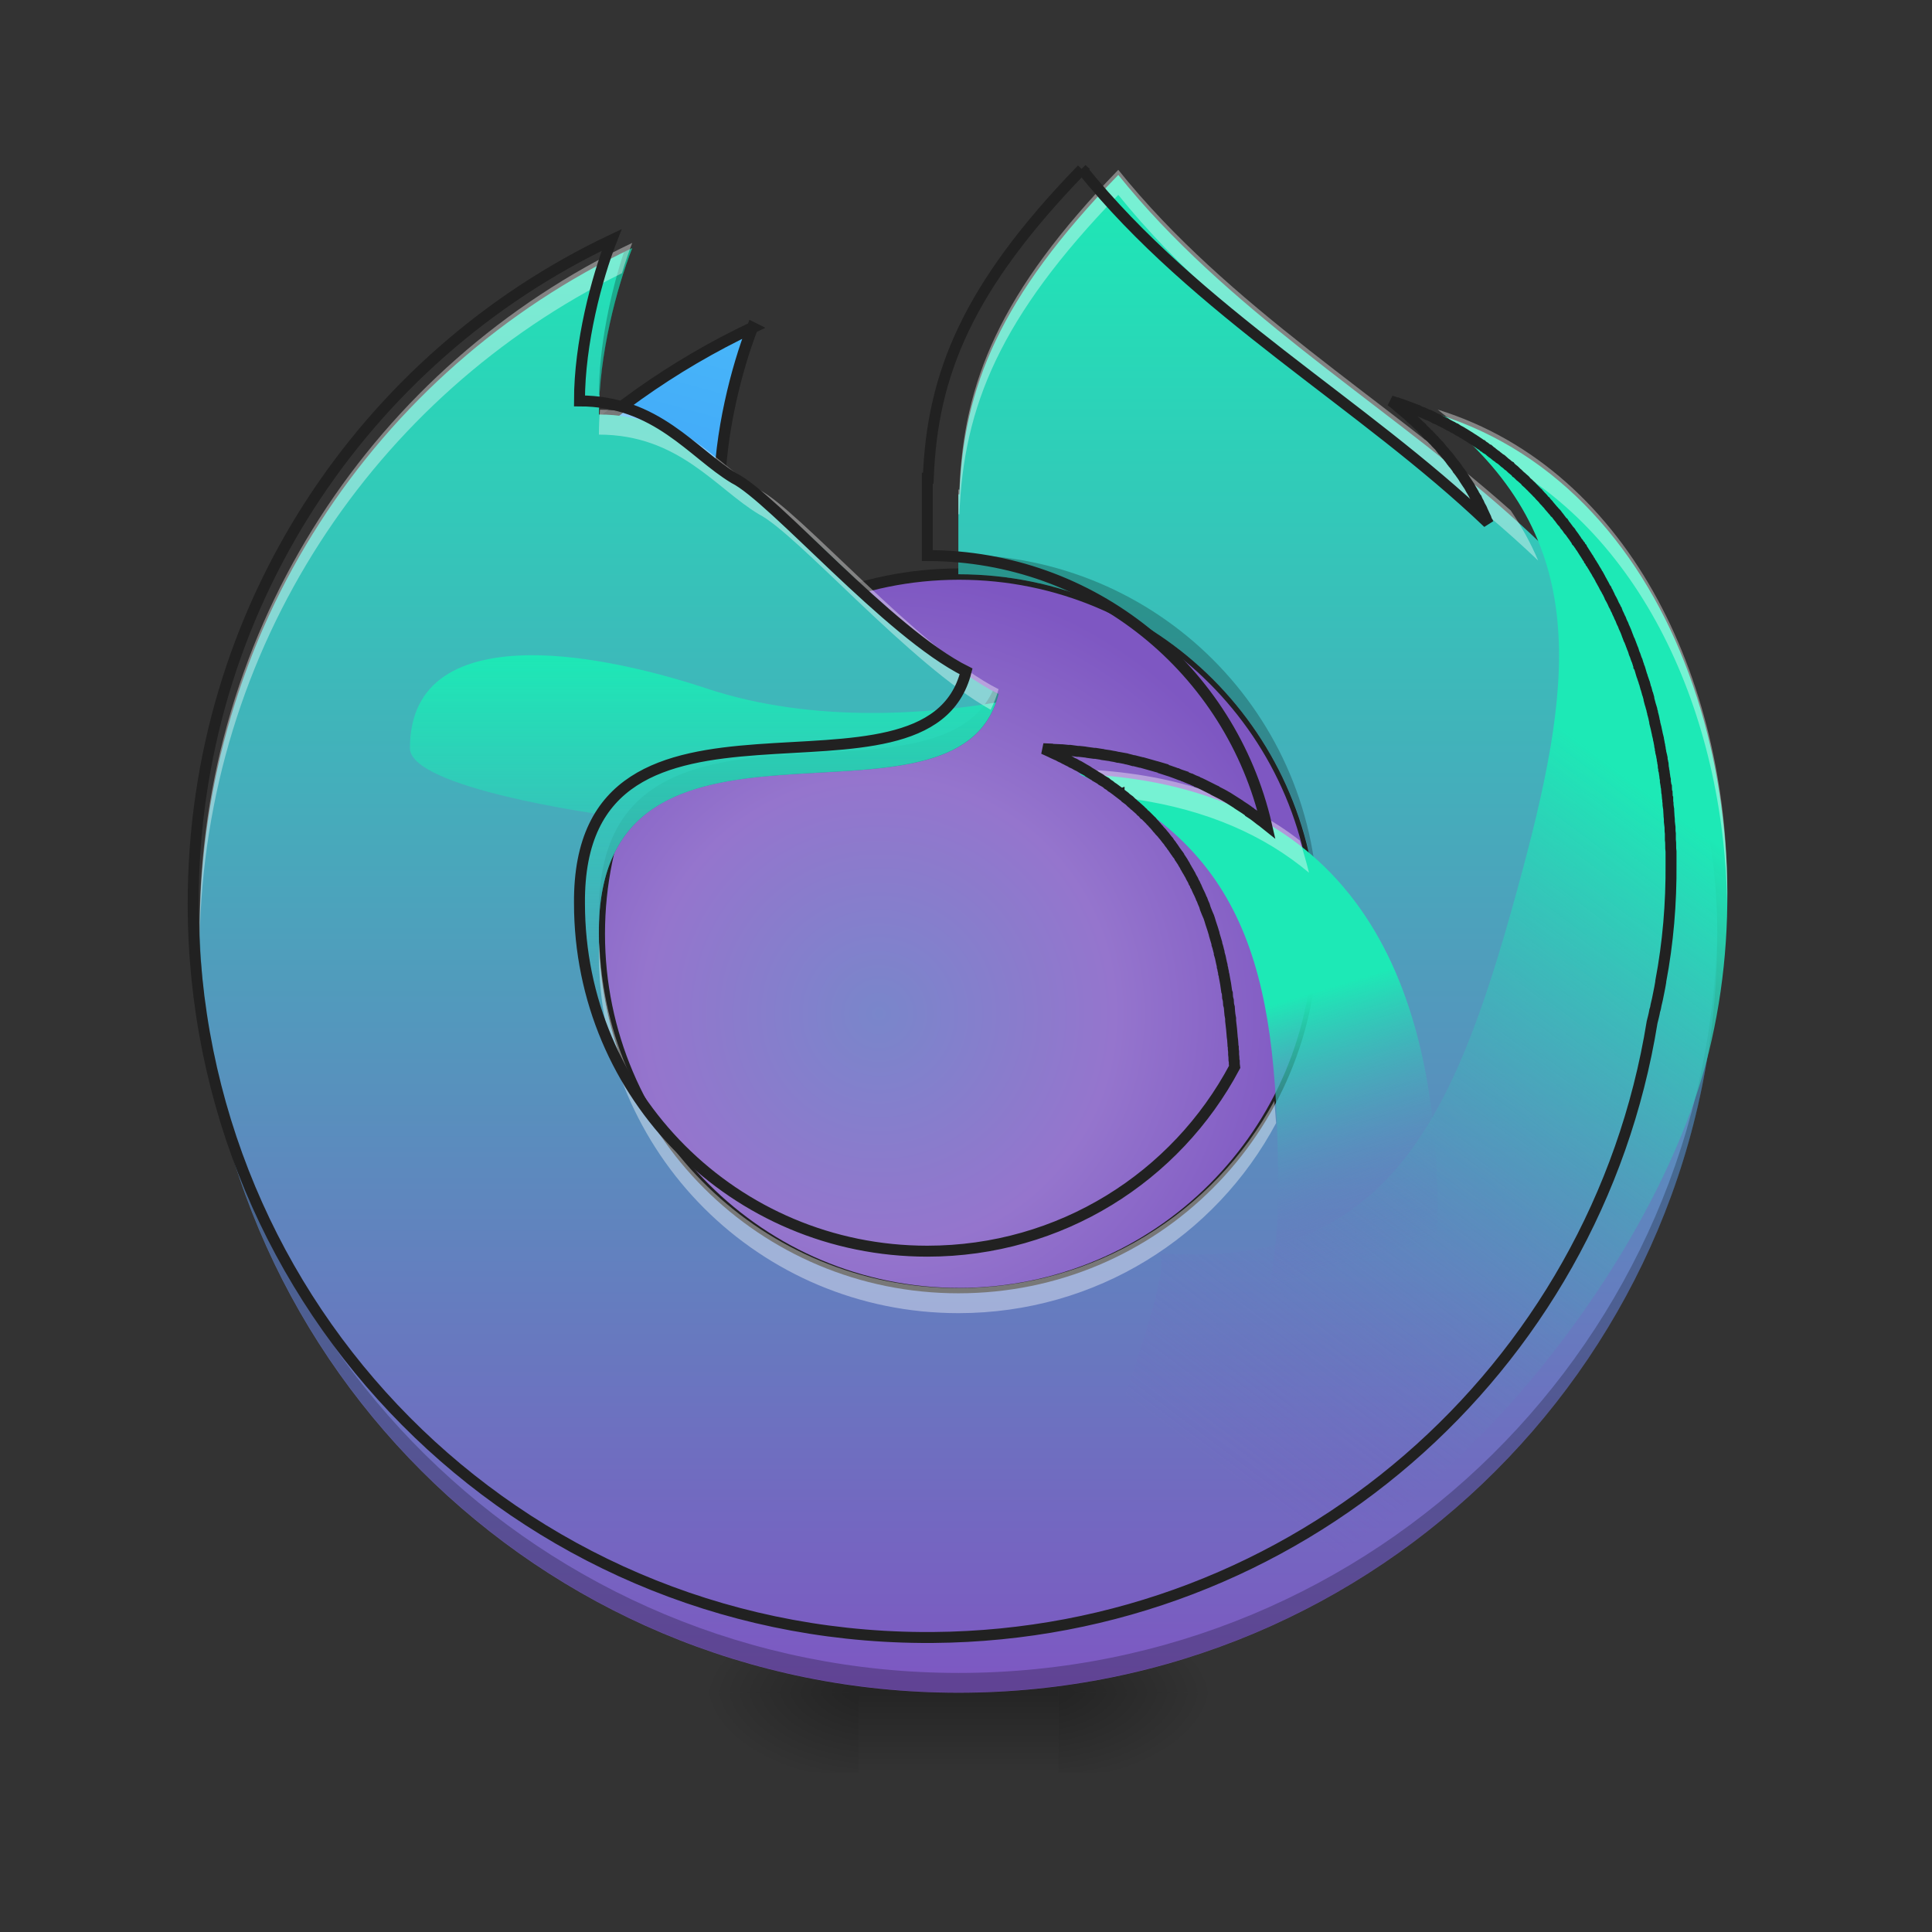<svg height="22" viewBox="0 0 22 22" width="22" xmlns="http://www.w3.org/2000/svg" xmlns:xlink="http://www.w3.org/1999/xlink"><rect x="0" y="0" width="22" height="22" fill="#333333" stroke="none"/><linearGradient id="a"><stop offset="0" stop-opacity=".314"/><stop offset=".222" stop-opacity=".275"/><stop offset="1" stop-opacity="0"/></linearGradient><radialGradient id="b" cx="450.909" cy="189.579" gradientTransform="matrix(0 -.054 -.097 -0 30.155 43.722)" gradientUnits="userSpaceOnUse" r="21.167" xlink:href="#a"/><radialGradient id="c" cx="450.909" cy="189.579" gradientTransform="matrix(-0 .054 .097 0 -8.325 -5.175)" gradientUnits="userSpaceOnUse" r="21.167" xlink:href="#a"/><radialGradient id="d" cx="450.909" cy="189.579" gradientTransform="matrix(-0 -.054 .097 -0 -8.325 43.722)" gradientUnits="userSpaceOnUse" r="21.167" xlink:href="#a"/><radialGradient id="e" cx="450.909" cy="189.579" gradientTransform="matrix(0 .054 -.097 0 30.155 -5.175)" gradientUnits="userSpaceOnUse" r="21.167" xlink:href="#a"/><linearGradient id="f" gradientTransform="matrix(.009 0 0 .043 8.57 9.239)" gradientUnits="userSpaceOnUse" x1="255.323" x2="255.323" y1="233.5" y2="254.667"><stop offset="0" stop-opacity=".275"/><stop offset="1" stop-opacity="0"/></linearGradient><radialGradient id="g" cx="10.006" cy="11.542" gradientUnits="userSpaceOnUse" r="5.003"><stop offset="0" stop-color="#7986cb"/><stop offset=".535" stop-color="#9575cd"/><stop offset="1" stop-color="#7e57c2"/></radialGradient><linearGradient id="h" gradientUnits="userSpaceOnUse" x1="9.551" x2="12.279" y1="12.906" y2="2.901"><stop offset="0" stop-color="#2979ff"/><stop offset="1" stop-color="#4fc3f7"/></linearGradient><linearGradient id="i" gradientUnits="userSpaceOnUse" x1="10.915" x2="10.915" y1="19.273" y2="1.991"><stop offset="0" stop-color="#7e57c2"/><stop offset="1" stop-color="#1de9b6"/></linearGradient><linearGradient id="j"><stop offset="0" stop-color="#7e57c2" stop-opacity="0"/><stop offset="1" stop-color="#1de9b6"/></linearGradient><linearGradient id="k" gradientUnits="userSpaceOnUse" x1="17.282" x2="16.373" xlink:href="#j" y1="13.816" y2="10.86"/><linearGradient id="l" gradientUnits="userSpaceOnUse" x1="13.644" x2="19.101" xlink:href="#j" y1="16.545" y2="9.268"/><linearGradient id="m" gradientUnits="userSpaceOnUse" x1="10.915" x2="10.915" xlink:href="#j" y1="16.545" y2="7.449"/><path d="m12.051 19.273h1.82v-.91h-1.82zm0 0" fill="url(#b)"/><path d="m9.777 19.273h-1.82v.91h1.82zm0 0" fill="url(#c)"/><path d="m9.777 19.273h-1.82v-.91h1.82zm0 0" fill="url(#d)"/><path d="m12.051 19.273h1.82v.91h-1.82zm0 0" fill="url(#e)"/><path d="m9.777 19.047h2.273v1.137h-2.273zm0 0" fill="url(#f)"/><path d="m10.914 6.539c2.262 0 4.094 1.832 4.094 4.094 0 2.262-1.832 4.094-4.094 4.094-2.258 0-4.094-1.832-4.094-4.094 0-2.262 1.836-4.094 4.094-4.094zm0 0" fill="url(#g)"/><path d="m8.562 3.734c-1.824.863-3.293 2.352-4.137 4.188 1.605-.777 3.113-1.062 4.215-1.609-.188-.078-.453-.227-.453-.684 0-.684.199-1.445.375-1.895zm0 0" fill="url(#h)"/><path d="m199.254-128.099c-42.45 20.089-76.629 54.722-96.264 97.445 37.36-18.089 40.723-19.453 66.357-32.179-4.454-1.727 27.088-21.18 21.18-21.18 0-15.908 4.636-33.633 8.726-44.087zm0 0" fill="none" stroke="#212121" stroke-linecap="round" stroke-width="3" transform="matrix(.043 0 0 .043 0 9.239)"/><path d="m253.976-62.833c52.631 0 95.264 42.632 95.264 95.264s-42.632 95.264-95.264 95.264c-52.54 0-95.264-42.632-95.264-95.264s42.723-95.264 95.264-95.264zm0 0" fill="none" stroke="#212121" stroke-linecap="round" stroke-width="3" transform="matrix(.043 0 0 .043 0 9.239)"/><path d="m12.734 1.992c-1.352 1.395-1.762 2.414-1.809 3.637-.004 0-.008 0-.012 0v.91c2.27 0 4.094 1.824 4.094 4.094 0 2.266-1.824 4.094-4.094 4.094-2.266 0-4.094-1.828-4.094-4.094-.023-3.004 4.094-.91 4.551-2.73-.91-.453-2.273-2.047-2.73-2.273-.488-.293-.91-.91-1.82-.91 0-.68.203-1.445.379-1.895-2.918 1.383-4.926 4.352-4.926 7.809 0 4.785 3.855 8.641 8.641 8.641 4.789 0 8.641-3.855 8.641-8.641 0-4.547-4.391-5.617-6.82-8.641zm0 0" fill="url(#i)"/><path d="m7.199 2.824c-.031.016-.062.031-.094.047-.148.449-.285 1.066-.285 1.625h.008c.039-.621.215-1.273.371-1.672zm3.715 3.492v.223c2.23 0 4.035 1.766 4.094 3.98 0-.035 0-.074 0-.113 0-2.266-1.824-4.09-4.094-4.09zm.391 1.551c-.695 1.48-4.508-.352-4.484 2.539 0 .035.004.07.004.105.082-2.828 4.098-.812 4.547-2.609-.023-.012-.047-.023-.066-.035zm-9.031 2.656v.109c0 4.785 3.855 8.641 8.641 8.641 4.789 0 8.641-3.855 8.641-8.641 0-.035 0-.07 0-.105-.062 4.73-3.891 8.523-8.641 8.523-4.746 0-8.578-3.793-8.641-8.527zm0 0" fill-opacity=".235"/><path d="m12.281 8.812c2.012.875 2.273 2.43 2.273 4.77 0 2.801-2 5.113-4.656 5.598.332.062.668.094 1.016.094 3.023 0 5.457-2.434 5.457-5.457 0-2.949-1.172-4.887-4.09-5.004zm0 0" fill="url(#k)"/><path d="m16.371 4.719c1.719 1.367 1.57 2.934.965 5.195-.727 2.703-1.457 4.574-4.148 4.355.305.145-1.355 3.973-1.02 4.062 2.922.781 6.473-3.305 7.258-6.223.762-2.852-.266-6.52-3.055-7.391zm0 0" fill="url(#l)"/><path d="m6.035 7.461c-.77.008-1.367.273-1.367 1.059 0 .453 2.152.75 2.152.75-.375 1.129-.125 1.949.227 2.715-.145-.422-.227-.879-.227-1.352-.023-2.949 3.941-.988 4.52-2.633-.703.117-2.059.254-3.305-.164-.617-.203-1.367-.379-2-.375zm0 0" fill="url(#m)"/><path d="m12.734 1.934c-1.352 1.395-1.762 2.418-1.809 3.641-.004 0-.008 0-.012 0v.281h.012c.047-1.223.457-2.242 1.809-3.637 1.352 1.68 3.309 2.758 4.781 4.164-.082-.195-.188-.387-.312-.57-1.43-1.273-3.211-2.312-4.469-3.879zm-5.535.832c-2.918 1.387-4.926 4.355-4.926 7.809v.141c.055-3.348 1.996-6.219 4.809-7.605.039-.129.078-.242.117-.344zm9.172 1.898c.203.16.383.324.535.492 1.797.863 2.723 2.996 2.762 5.133.043-2.43-1.059-4.93-3.297-5.625zm-9.539 0c-.008.094-.012.191-.012.285.91 0 1.332.613 1.82.906.441.223 1.73 1.719 2.641 2.227.035-.07.066-.148.09-.234-.91-.457-2.273-2.047-2.73-2.273-.488-.293-.906-.906-1.809-.91zm5.449 4.094c.238.102.457.219.648.344.812.121 1.465.406 1.977.836-.031-.125-.066-.246-.105-.367-.625-.488-1.457-.773-2.52-.812zm-5.457 1.953c0 .047-.004.098-.004.148 0 2.27 1.828 4.094 4.094 4.094 1.57 0 2.93-.875 3.617-2.164-.008-.086-.012-.172-.02-.254-.691 1.273-2.039 2.133-3.598 2.133-2.223 0-4.02-1.754-4.09-3.957zm0 0" fill="#fff" fill-opacity=".392"/><path d="m1120.008 175.216c-118.872 122.651-154.946 212.32-159.069 319.855-.344 0-.687 0-1.031 0v80.05c171.437 0 314.358 118.872 351.119 278.628-1.718-1.374-3.436-2.748-5.153-4.123-.344 0-.344 0-.687-.344-3.436-2.748-6.871-5.497-10.65-7.902 0-.344 0-.344-.344-.344-3.436-2.748-7.215-5.153-10.994-7.558 0-.344-.344-.344-.344-.344-3.779-2.405-7.558-4.81-11.338-7.215-.344 0-.344-.344-.687-.344-3.779-2.405-7.902-4.466-12.025-6.528 0-.344 0-.344-.344-.344-2.061-1.031-4.123-2.061-6.184-3.092s-4.123-2.061-6.184-3.092c0 0-.344-.344-.687-.344-2.061-1.031-4.123-2.061-6.184-2.748 0 0-.344-.344-.344-.344-2.061-.687-4.123-1.718-6.184-2.748h-.344c-2.405-1.031-4.466-1.718-6.528-2.748-.344 0-.687 0-.687-.344-2.061-.687-4.466-1.374-6.528-2.405 0 0 0 0-.344 0-2.061-.687-4.123-1.718-6.528-2.405-.344 0-.687-.344-1.031-.344-2.061-.687-4.466-1.374-6.528-2.061 0 0 0 0 0-.344-2.405-.687-4.466-1.374-6.871-2.061-.344 0-.687 0-1.374-.344-4.466-1.374-8.933-2.405-13.399-3.779-.687 0-1.031-.344-1.718-.344-2.405-.687-4.466-1.031-6.871-1.718 0 0-.344 0-.687 0-2.061-.687-4.123-1.031-6.528-1.718-.344 0-1.031 0-1.374-.344-2.405-.344-4.81-1.031-7.215-1.374-.344 0-.687 0-.687 0-2.405-.687-4.466-1.031-6.871-1.374-.344 0-.687-.344-1.374-.344-2.405-.344-4.81-.687-7.215-1.031-.344-.344-1.031-.344-1.374-.344-2.061-.344-4.123-.687-6.528-1.031-.344 0-1.031 0-1.374 0-2.405-.344-5.153-.687-7.558-1.031-.344 0-1.031-.344-1.718-.344-2.061-.344-4.123-.344-6.528-.687-.344 0-1.031 0-1.374 0-2.405-.344-5.153-.687-7.558-1.031-.687 0-1.374 0-2.061 0-2.061-.344-4.466-.344-6.871-.687-.344 0-.687 0-1.031 0-2.405 0-5.153-.344-7.902-.344-.687-.344-1.374-.344-2.061-.344-2.748 0-5.497-.344-7.902-.344 2.405 1.031 5.153 2.405 7.558 3.436.687.344 1.374.687 2.061 1.031 1.718.687 3.436 1.718 5.497 2.405.687.344 1.718 1.031 2.405 1.374 1.718.687 3.092 1.374 4.81 2.405.687.344 1.718.687 2.748 1.374 1.374.687 3.092 1.374 4.466 2.405.687.344 1.718.687 2.405 1.031 1.718 1.031 3.436 2.061 5.153 2.748.687.344 1.031.687 1.718 1.031 2.405 1.374 4.466 2.748 6.528 3.779.687.344 1.031.687 1.374 1.031 1.718 1.031 3.436 2.061 5.153 3.092.687.344 1.374.687 2.061 1.374 1.374.687 2.748 1.718 4.123 2.405 1.031.687 1.718 1.031 2.405 1.718 1.374.687 2.748 1.718 4.123 2.405.687.687 1.374 1.031 2.061 1.718 1.374.687 2.748 1.718 3.779 2.748.687.344 1.374 1.031 2.061 1.374 1.718 1.374 3.436 2.405 5.153 3.779 0 0 .344.344.687.344v.344c1.718 1.374 3.779 2.748 5.497 4.123.344.344 1.031.687 1.374 1.374 1.374 1.031 2.405 1.718 3.779 2.748.687.687 1.374 1.374 2.061 2.061 1.031.687 2.061 1.718 3.092 2.748.687.344 1.374 1.031 2.061 1.718 1.031 1.031 2.061 1.718 3.092 2.748.687.687 1.374 1.031 1.718 1.718 1.374 1.031 2.405 2.061 3.436 3.436.687.344 1.031.687 1.718 1.374 1.374 1.374 3.092 3.092 4.466 4.466.344.687.687 1.031 1.374 1.374 1.031 1.374 2.061 2.405 3.092 3.436.687.687 1.031 1.374 1.718 2.061.687 1.031 1.718 2.061 2.405 2.748.687 1.031 1.374 1.718 2.061 2.405.687.687 1.718 1.718 2.405 2.748.687.687 1.031 1.374 1.718 2.061.687 1.031 1.718 2.061 2.405 3.092.687.687 1.031 1.374 1.718 2.061.687 1.374 1.718 2.405 2.748 3.779.344.687 1.031 1.718 1.718 2.405 1.031 1.374 1.718 2.748 2.748 4.123.687.687 1.031 1.374 1.718 2.405.687.687 1.374 1.718 2.061 2.748.344 1.031.687 1.718 1.374 2.405.687 1.031 1.374 2.061 2.061 3.092.344.687 1.031 1.718 1.374 2.405.687 1.031 1.374 2.061 1.718 3.092.687 1.031 1.031 1.718 1.374 2.405.687 1.031 1.374 2.405 2.061 3.436.344.687.687 1.374 1.374 2.405.687 1.718 1.718 3.436 2.748 5.153.344.687.687 1.374 1.031 2.405.687 1.031 1.374 2.061 1.718 3.436.687 1.031 1.031 1.718 1.374 2.748.344 1.031 1.031 2.061 1.374 3.092s1.031 1.718 1.374 2.748c.344 1.031 1.031 2.061 1.374 3.092s.687 2.061 1.374 3.092c.344 1.031.687 1.718 1.031 2.748.344 1.031 1.031 2.061 1.374 3.092.344 1.031.687 2.061 1.031 3.436.687 1.718 1.374 3.436 2.061 5.153.344 1.031 1.031 2.061 1.374 3.092s.687 2.061 1.031 3.092c.344 1.031.687 2.405 1.031 3.436.344 1.031.687 2.061 1.031 3.092.344 1.031.687 2.061 1.031 3.092.344 1.031.687 2.061 1.031 3.436.344 1.031.687 1.718.687 2.748.344 1.374.687 2.405 1.031 3.436.344 1.374.687 2.405 1.031 3.436.344 1.031.687 2.061.687 3.092.687 1.718 1.031 3.436 1.374 4.81 0 .687.344 1.031.344 1.374.344 1.031.687 2.061.687 3.436.344 1.031.687 2.061 1.031 3.436.344 1.031.344 2.405.687 3.436.344 1.031.344 2.061.687 3.092.344 1.031.687 2.405.687 3.779.344 1.031.687 2.061.687 3.092.344 1.374.687 2.405.687 3.779.344 1.031.687 2.061.687 3.092.344 1.374.344 2.405.687 3.779.344 1.374.344 2.405.687 3.779.344 2.405.687 4.81 1.031 7.215.344.687.344 1.718.687 2.405 0 1.374.344 3.092.344 4.466.344 1.031.344 1.718.687 2.748 0 1.718.344 3.092.344 4.466.344 1.031.344 1.718.687 2.748 0 1.374.344 2.748.344 4.466 0 1.031.344 2.061.344 3.092.344 1.374.344 2.748.687 4.123v2.405c.687 5.841 1.374 11.338 1.718 17.178 0 .687.344 1.718.344 2.405 0 1.718.344 3.092.344 4.81 0 1.031 0 1.718.344 2.748 0 1.718 0 3.092.344 4.81v2.748c.344 2.061.344 3.779.344 5.497 0 .344 0 1.031.344 1.718 0 1.718 0 3.779.344 5.841-60.467 113.719-180.026 190.676-318.137 190.676-199.265 0-360.052-160.786-360.052-360.052-2.061-264.198 360.052-80.05 400.248-240.149-80.05-39.853-199.952-180.026-240.149-199.952-42.945-25.767-80.05-80.05-160.099-80.05 0-59.78 17.865-127.117 33.325-166.627-256.64 121.62-433.23 382.727-433.23 686.778 0 419.144 335.659 756.864 754.116 759.956h5.841 6.184c376.542-3.092 686.091-276.91 744.152-636.961 1.031-4.123 2.061-7.902 2.748-12.025.687-1.718 1.031-3.779 1.374-5.841.344-2.061 1.031-3.779 1.374-5.841.687-4.123 1.718-7.902 2.405-12.025.344-2.061.687-3.779 1.031-5.841 0-.344 0-.344 0-.687 7.558-39.853 10.994-80.737 10.65-121.964 0-2.061 0-4.123 0-6.184 0-2.061 0-4.123 0-6.184-.344-2.061-.344-4.123-.344-6.184 0-2.061 0-4.123-.344-6.184 0-2.061 0-4.123 0-6.184-.344-1.718-.344-3.436-.344-5.153 0-.687 0-1.031 0-1.374-.344-2.061-.344-3.779-.687-5.841 0-2.061 0-3.779-.344-5.841v-.344c0-2.061-.344-3.779-.344-5.497 0-.344 0-.687 0-.687s0 0 0-.344c-.344-1.374-.344-3.092-.687-4.81 0-.344 0-1.031 0-1.374-.344-1.374-.344-3.092-.344-4.81-.344-.344-.344-.687-.344-1.374 0-1.374-.344-2.748-.344-4.466-.344-.344-.344-1.031-.344-1.718 0-1.374-.344-3.092-.344-4.466-.344-.344-.344-1.031-.344-1.718-.344-1.374-.344-2.748-.687-4.123 0-.687 0-1.374 0-2.061-.344-1.374-.687-2.748-.687-4.123 0-.687-.344-1.374-.344-2.061 0-1.374-.344-2.748-.687-3.779 0-1.031 0-1.718-.344-2.405 0-1.374-.344-2.748-.344-3.779-.344-.687-.344-1.374-.344-2.061-.344-1.374-.687-2.748-.687-4.123-.344-.687-.344-1.374-.344-2.061-.344-1.374-.687-2.748-1.031-4.123 0-.687 0-1.374-.344-2.061 0-1.374-.344-2.748-.687-4.123 0-.687 0-1.374-.344-2.061-.344-1.374-.344-2.748-.687-4.123-.344-.344-.344-1.031-.344-1.718-.344-1.374-.687-2.748-1.031-4.123 0-.687-.344-1.374-.344-1.718-.344-1.718-.687-3.092-1.031-4.81 0-.344 0-.687-.344-1.374-.344-1.374-.687-2.748-1.031-4.123 0-.687 0-1.374-.344-2.061-.344-1.031-.344-2.405-.687-3.436s-.344-1.718-.687-2.748c-.344-1.031-.687-2.061-.687-3.092-.344-1.031-.687-1.718-.687-2.748-.344-1.031-.687-2.405-1.031-3.436-.344-.687-.344-1.718-.687-2.405-.344-1.374-.687-2.405-1.031-3.779 0-.687-.344-1.374-.344-2.061-.344-1.031-.687-2.405-1.031-3.779-.344-.687-.687-1.374-.687-2.061-.344-1.374-.687-2.405-1.031-3.779-.344-.687-.687-1.374-.687-2.061-.344-1.374-.687-2.405-1.031-3.779-.344-.687-.687-1.374-.687-2.061-.344-1.374-1.031-2.405-1.374-3.779 0-.687-.344-1.374-.687-2.061-.344-1.031-.687-2.405-1.031-3.436-.344-1.031-.344-1.718-.687-2.405-.344-1.374-.687-2.405-1.374-3.436 0-1.031-.344-1.718-.687-2.405-.344-1.031-.687-2.061-1.031-3.436-.344-.687-.687-1.374-1.031-2.405s-.687-2.061-1.031-3.092c-.344-.687-.687-1.718-1.031-2.405-.344-1.031-.687-2.405-1.031-3.436-.344-.687-.687-1.718-1.031-2.405-.344-1.031-.687-2.061-1.031-2.748-.344-1.031-.687-2.061-1.031-2.748-.344-1.031-.687-2.061-1.374-3.092-.344-1.031-.687-1.718-1.031-2.748-.344-.687-.687-1.718-1.031-2.748-.344-1.031-.687-1.718-1.031-2.748-.344-1.031-1.031-2.061-1.374-3.092-.344-.687-.687-1.374-1.031-2.405-.344-1.031-.687-2.061-1.374-3.092-.344-.687-.687-1.374-1.031-2.405-.344-1.031-.687-2.061-1.374-3.092-.344-.687-.687-1.374-1.031-2.405-.344-1.031-1.031-1.718-1.374-2.748s-.687-1.718-1.031-2.748c-.687-.687-1.031-1.718-1.374-2.748-.344-.687-1.031-1.718-1.374-2.405-.344-1.031-1.031-2.061-1.374-3.092-.344-.687-.687-1.374-1.031-2.061-.687-1.031-1.031-2.061-1.718-3.092-.344-1.031-.687-1.718-1.031-2.405-.344-1.031-1.031-1.718-1.374-2.748-.687-1.031-1.031-1.718-1.374-2.748-.687-.687-1.031-1.718-1.718-2.748-.344-.687-.687-1.374-1.031-2.061-.687-1.031-1.031-2.061-1.718-3.092-.344-.687-.687-1.374-1.374-2.405-.344-.687-.687-1.718-1.374-2.748-.344-.687-1.031-1.718-1.374-2.405-.687-.687-1.031-1.718-1.374-2.405-.687-1.031-1.031-1.718-1.718-2.748-.344-.687-1.031-1.718-1.374-2.405-.687-1.031-1.031-1.718-1.718-2.748-.344-.687-.687-1.374-1.374-2.061-.344-1.031-1.031-2.061-1.718-2.748-.344-1.031-.687-1.718-1.374-2.405-.344-.687-1.031-1.718-1.718-2.748-.344-.687-1.031-1.374-1.374-2.061-.687-1.031-1.031-1.718-1.718-2.748-.344-.687-1.031-1.374-1.374-2.405-.687-.687-1.374-1.374-1.718-2.405-.687-.687-1.031-1.374-1.718-2.405-.687-.687-1.031-1.374-1.718-2.061-.344-1.031-1.031-1.718-1.718-2.748-.344-.687-1.031-1.374-1.374-2.061-.687-1.031-1.374-1.718-2.061-2.748-.344-.687-1.031-1.374-1.374-2.061-.687-.687-1.374-1.718-2.061-2.405-.344-.687-1.031-1.374-1.718-2.405-.344-.687-1.031-1.374-1.718-2.061-.687-1.031-1.031-1.718-1.718-2.748-.687-.344-1.031-1.031-1.718-1.718-.687-1.031-1.374-1.718-2.061-2.748-.344-.687-1.031-1.374-1.374-1.718-.687-1.031-1.374-1.718-2.061-2.748-.687-.687-1.031-1.374-1.718-1.718-.687-1.031-1.374-1.718-2.061-2.405-.687-.687-1.031-1.374-1.718-2.061-.687-.687-1.374-1.718-2.061-2.405-.344-.687-1.031-1.374-1.718-2.061-.687-.687-1.374-1.374-2.061-2.405-.687-.344-1.031-1.031-1.718-1.718-.687-1.031-1.374-1.718-2.405-2.748-.344-.344-1.031-1.031-1.374-1.374-.687-1.031-1.718-1.718-2.405-2.748-.687-.344-1.031-1.031-1.718-1.718-.687-.687-1.374-1.374-2.061-2.061-.687-.687-1.374-1.374-2.061-2.061-.687-.687-1.031-1.374-1.718-1.718-.687-.687-1.718-1.718-2.405-2.405-.687-.687-1.374-1.031-2.061-1.718-.344-.687-1.031-1.374-1.718-2.061-.687-.687-1.718-1.374-2.405-2.061-.687-.687-1.374-1.374-2.061-1.718-.687-.687-1.374-1.374-2.061-2.061-.687-.687-1.374-1.374-2.061-1.718-.687-1.031-1.718-1.718-2.405-2.405-.687-.344-1.031-1.031-1.718-1.374-.687-.687-1.718-1.374-2.405-2.405-.687-.344-1.374-1.031-2.061-1.374-.687-.687-1.374-1.374-2.405-2.061-.687-.344-1.374-1.031-2.061-1.718s-1.718-1.374-2.405-2.061c-.687-.344-1.374-1.031-2.061-1.374-.687-.687-1.718-1.374-2.748-2.061-.344-.687-1.031-1.031-1.718-1.374-.687-.687-1.718-1.374-2.748-2.061-.344-.687-1.031-1.031-1.718-1.374-.687-.687-1.718-1.374-2.405-2.061-1.031-.344-1.718-1.031-2.405-1.374-.687-.687-1.374-1.374-2.405-1.718-.687-.687-1.374-1.031-2.061-1.718-1.031-.344-1.718-1.031-2.748-1.718-.687-.344-1.374-1.031-2.061-1.374-1.031-.687-2.061-1.374-3.092-2.061-.344-.344-1.031-.687-1.718-1.031-1.031-.687-2.061-1.374-3.092-2.061-.687-.344-1.031-.687-1.718-1.031-1.031-.687-1.718-1.031-2.748-1.718-.687-.344-1.374-1.031-2.405-1.374-.687-.687-1.718-1.031-2.748-1.718-.687-.344-1.374-.687-2.061-1.031-1.031-.687-2.061-1.374-3.092-2.061-.687-.344-1.374-.344-1.718-.687-1.031-.687-2.061-1.374-3.092-1.718-.687-.344-1.374-.687-2.061-1.031-1.374-.687-2.405-1.374-3.436-2.061-.687-.344-1.031-.344-1.718-.687-1.031-.687-2.405-1.374-3.436-1.718-.687-.344-1.031-.687-1.718-1.031-1.031-.344-2.405-1.031-3.436-1.374-.687-.344-1.374-.687-1.718-1.031-1.374-.687-2.748-1.374-4.123-2.061-.344 0-.687-.344-1.374-.344-1.374-.687-2.405-1.031-3.779-1.718-.687-.344-1.031-.344-1.374-.687-1.374-.344-2.405-1.031-3.779-1.374-.687-.344-1.031-.687-1.718-1.031-1.718-.687-3.779-1.374-5.497-2.061-1.718-.687-3.779-1.374-5.497-2.061-2.061-.687-3.779-1.374-5.497-2.061-1.718-.344-3.436-1.031-5.153-1.718 0 0-.344 0-.687 0-2.061-.687-3.779-1.374-5.841-2.061 2.405 1.718 4.466 3.436 6.528 5.153.344.344.687.687 1.031 1.031 2.061 1.718 4.123 3.436 6.184 5.153 0 0 .344.344.344.344 1.718 1.374 3.779 3.092 5.497 4.81.344.344 1.031.687 1.374 1.374 2.061 1.718 3.779 3.092 5.497 4.81 0 .344.344.344.344.344 1.718 1.718 3.436 3.436 5.153 4.81.344.687.687 1.031 1.031 1.374 2.061 1.718 3.779 3.436 5.153 5.153.344 0 .344.344.687.344 1.374 1.718 3.092 3.092 4.466 4.81.344.344.687 1.031 1.374 1.374 1.374 1.718 3.092 3.436 4.466 4.81.344.344.687.687 1.031 1.031 1.031 1.374 2.405 3.092 3.436 4.466.687.344 1.031 1.031 1.374 1.374 1.374 1.718 2.748 3.436 4.123 4.81.344.687.687 1.031 1.374 1.718.687 1.031 1.718 2.405 2.748 3.779.344.344 1.031 1.031 1.374 1.718 1.374 1.374 2.405 3.092 3.779 4.81.344.687.687 1.031 1.031 1.718 1.031 1.031 1.718 2.405 2.748 3.436.344.687.687 1.374 1.374 2.061 1.031 1.374 2.061 3.092 3.092 4.81.344.687 1.031 1.374 1.374 2.061.687 1.031 1.374 2.061 2.061 3.092.344.687 1.031 1.374 1.374 2.061 1.031 1.718 1.718 3.436 2.748 4.81.344.687.687 1.374 1.374 2.405.344 1.031 1.031 2.061 1.718 3.092.344.687.687 1.374 1.374 2.061.687 1.718 1.374 3.092 2.405 4.81.344.687.687 1.718 1.031 2.405.687 1.031 1.031 2.061 1.718 3.092.344.687.687 1.374 1.031 2.405.687 1.374 1.374 3.092 2.061 4.466.344 1.031 1.031 1.718 1.374 2.748.344 1.031.687 2.061 1.031 3.092.344.687 1.031 1.374 1.374 2.405-129.522-123.682-301.646-218.505-420.518-366.236zm0 0" fill="none" stroke="#212121" stroke-linecap="round" stroke-width="11.339" transform="scale(.011)"/></svg>